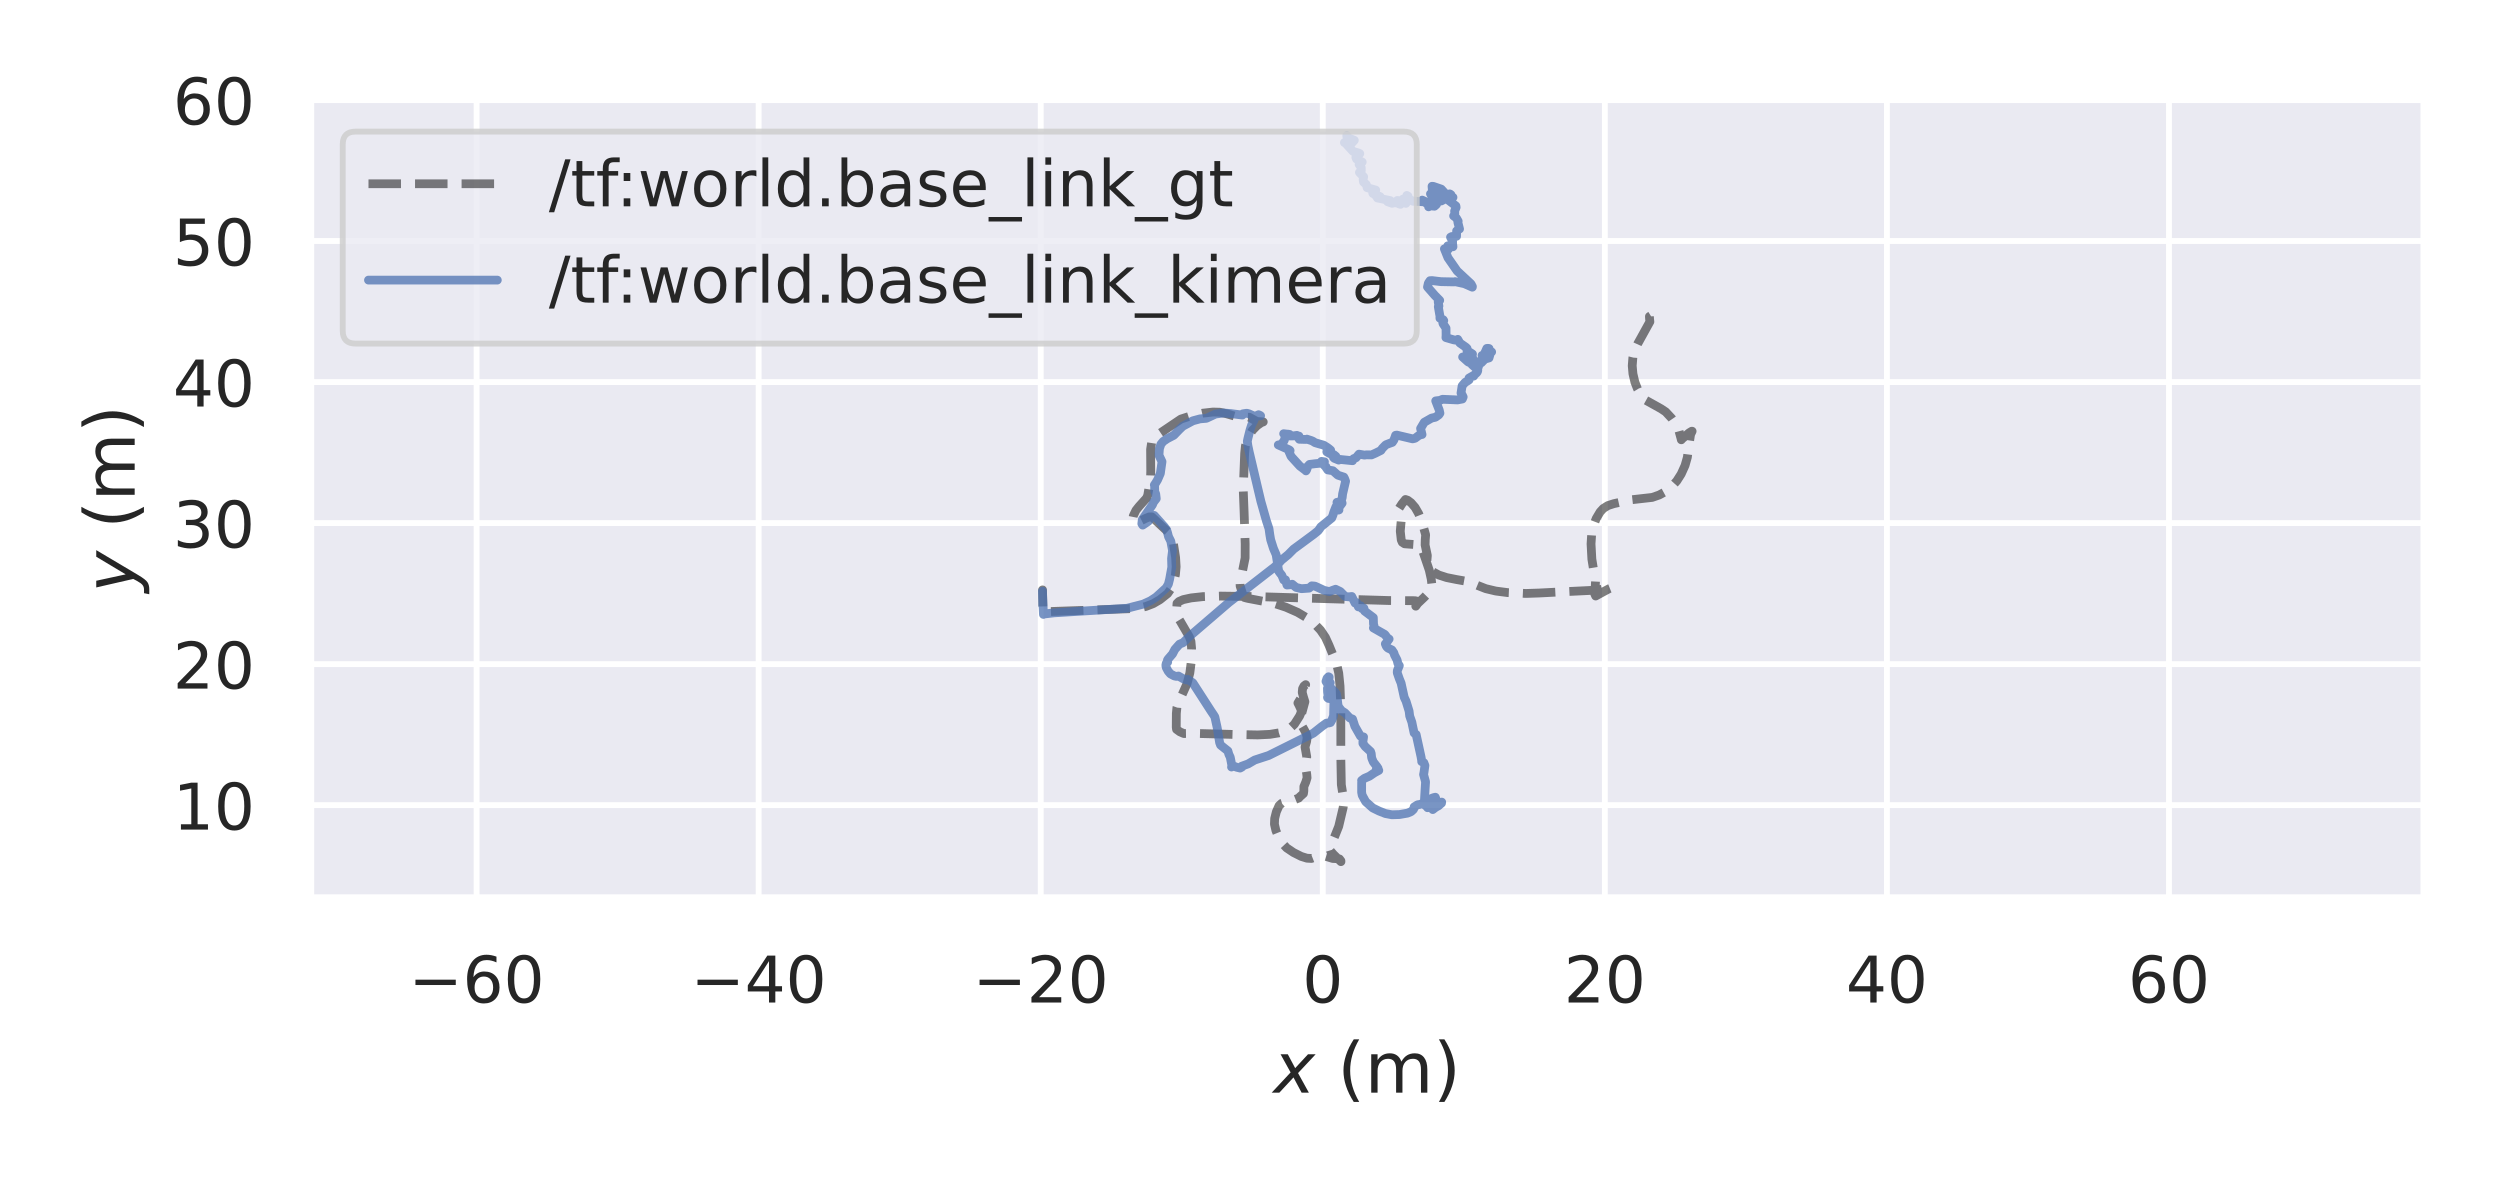<?xml version="1.0" encoding="utf-8" standalone="no"?>
<!DOCTYPE svg PUBLIC "-//W3C//DTD SVG 1.1//EN"
  "http://www.w3.org/Graphics/SVG/1.1/DTD/svg11.dtd">
<!-- Created with matplotlib (https://matplotlib.org/) -->
<svg height="202.32pt" version="1.1" viewBox="0 0 426.96 202.32" width="426.96pt" xmlns="http://www.w3.org/2000/svg" xmlns:xlink="http://www.w3.org/1999/xlink">
 <defs>
  <style type="text/css">*{stroke-linecap:butt;stroke-linejoin:round;}</style>
 </defs>
 <g id="figure_1">
  <g id="patch_1">
   <path d="M 0 202.32 
L 426.96 202.32 
L 426.96 0 
L 0 0 
z
" style="fill:#ffffff;"/>
  </g>
  <g id="axes_1">
   <g id="patch_2">
    <path d="M 53.032 153.36 
L 414 153.36 
L 414 16.976 
L 53.032 16.976 
z
" style="fill:#eaeaf2;"/>
   </g>
   <g id="matplotlib.axis_1">
    <g id="xtick_1">
     <g id="line2d_1">
      <path clip-path="url(#pbfcab5ace5)" d="M 81.394 153.36 
L 81.394 16.976 
" style="fill:none;stroke:#ffffff;stroke-linecap:round;"/>
     </g>
     <g id="text_1">
      <!-- −60 -->
      <g style="fill:#262626;" transform="translate(69.787 171.218)scale(0.11 -0.11)">
       <defs>
        <path d="M 10.594 35.5 
L 73.188 35.5 
L 73.188 27.203 
L 10.594 27.203 
z
" id="DejaVuSans-8722"/>
        <path d="M 33.016 40.375 
Q 26.375 40.375 22.484 35.828 
Q 18.609 31.297 18.609 23.391 
Q 18.609 15.531 22.484 10.953 
Q 26.375 6.391 33.016 6.391 
Q 39.656 6.391 43.531 10.953 
Q 47.406 15.531 47.406 23.391 
Q 47.406 31.297 43.531 35.828 
Q 39.656 40.375 33.016 40.375 
z
M 52.594 71.297 
L 52.594 62.312 
Q 48.875 64.062 45.094 64.984 
Q 41.312 65.922 37.594 65.922 
Q 27.828 65.922 22.672 59.328 
Q 17.531 52.734 16.797 39.406 
Q 19.672 43.656 24.016 45.922 
Q 28.375 48.188 33.594 48.188 
Q 44.578 48.188 50.953 41.516 
Q 57.328 34.859 57.328 23.391 
Q 57.328 12.156 50.688 5.359 
Q 44.047 -1.422 33.016 -1.422 
Q 20.359 -1.422 13.672 8.266 
Q 6.984 17.969 6.984 36.375 
Q 6.984 53.656 15.188 63.938 
Q 23.391 74.219 37.203 74.219 
Q 40.922 74.219 44.703 73.484 
Q 48.484 72.75 52.594 71.297 
z
" id="DejaVuSans-54"/>
        <path d="M 31.781 66.406 
Q 24.172 66.406 20.328 58.906 
Q 16.5 51.422 16.5 36.375 
Q 16.5 21.391 20.328 13.891 
Q 24.172 6.391 31.781 6.391 
Q 39.453 6.391 43.281 13.891 
Q 47.125 21.391 47.125 36.375 
Q 47.125 51.422 43.281 58.906 
Q 39.453 66.406 31.781 66.406 
z
M 31.781 74.219 
Q 44.047 74.219 50.516 64.516 
Q 56.984 54.828 56.984 36.375 
Q 56.984 17.969 50.516 8.266 
Q 44.047 -1.422 31.781 -1.422 
Q 19.531 -1.422 13.062 8.266 
Q 6.594 17.969 6.594 36.375 
Q 6.594 54.828 13.062 64.516 
Q 19.531 74.219 31.781 74.219 
z
" id="DejaVuSans-48"/>
       </defs>
       <use xlink:href="#DejaVuSans-8722"/>
       <use x="83.789" xlink:href="#DejaVuSans-54"/>
       <use x="147.412" xlink:href="#DejaVuSans-48"/>
      </g>
     </g>
    </g>
    <g id="xtick_2">
     <g id="line2d_2">
      <path clip-path="url(#pbfcab5ace5)" d="M 129.567 153.36 
L 129.567 16.976 
" style="fill:none;stroke:#ffffff;stroke-linecap:round;"/>
     </g>
     <g id="text_2">
      <!-- −40 -->
      <g style="fill:#262626;" transform="translate(117.959 171.218)scale(0.11 -0.11)">
       <defs>
        <path d="M 37.797 64.312 
L 12.891 25.391 
L 37.797 25.391 
z
M 35.203 72.906 
L 47.609 72.906 
L 47.609 25.391 
L 58.016 25.391 
L 58.016 17.188 
L 47.609 17.188 
L 47.609 0 
L 37.797 0 
L 37.797 17.188 
L 4.891 17.188 
L 4.891 26.703 
z
" id="DejaVuSans-52"/>
       </defs>
       <use xlink:href="#DejaVuSans-8722"/>
       <use x="83.789" xlink:href="#DejaVuSans-52"/>
       <use x="147.412" xlink:href="#DejaVuSans-48"/>
      </g>
     </g>
    </g>
    <g id="xtick_3">
     <g id="line2d_3">
      <path clip-path="url(#pbfcab5ace5)" d="M 177.739 153.36 
L 177.739 16.976 
" style="fill:none;stroke:#ffffff;stroke-linecap:round;"/>
     </g>
     <g id="text_3">
      <!-- −20 -->
      <g style="fill:#262626;" transform="translate(166.131 171.218)scale(0.11 -0.11)">
       <defs>
        <path d="M 19.188 8.297 
L 53.609 8.297 
L 53.609 0 
L 7.328 0 
L 7.328 8.297 
Q 12.938 14.109 22.625 23.891 
Q 32.328 33.688 34.812 36.531 
Q 39.547 41.844 41.422 45.531 
Q 43.312 49.219 43.312 52.781 
Q 43.312 58.594 39.234 62.25 
Q 35.156 65.922 28.609 65.922 
Q 23.969 65.922 18.812 64.312 
Q 13.672 62.703 7.812 59.422 
L 7.812 69.391 
Q 13.766 71.781 18.938 73 
Q 24.125 74.219 28.422 74.219 
Q 39.75 74.219 46.484 68.547 
Q 53.219 62.891 53.219 53.422 
Q 53.219 48.922 51.531 44.891 
Q 49.859 40.875 45.406 35.406 
Q 44.188 33.984 37.641 27.219 
Q 31.109 20.453 19.188 8.297 
z
" id="DejaVuSans-50"/>
       </defs>
       <use xlink:href="#DejaVuSans-8722"/>
       <use x="83.789" xlink:href="#DejaVuSans-50"/>
       <use x="147.412" xlink:href="#DejaVuSans-48"/>
      </g>
     </g>
    </g>
    <g id="xtick_4">
     <g id="line2d_4">
      <path clip-path="url(#pbfcab5ace5)" d="M 225.911 153.36 
L 225.911 16.976 
" style="fill:none;stroke:#ffffff;stroke-linecap:round;"/>
     </g>
     <g id="text_4">
      <!-- 0 -->
      <g style="fill:#262626;" transform="translate(222.412 171.218)scale(0.11 -0.11)">
       <use xlink:href="#DejaVuSans-48"/>
      </g>
     </g>
    </g>
    <g id="xtick_5">
     <g id="line2d_5">
      <path clip-path="url(#pbfcab5ace5)" d="M 274.084 153.36 
L 274.084 16.976 
" style="fill:none;stroke:#ffffff;stroke-linecap:round;"/>
     </g>
     <g id="text_5">
      <!-- 20 -->
      <g style="fill:#262626;" transform="translate(267.085 171.218)scale(0.11 -0.11)">
       <use xlink:href="#DejaVuSans-50"/>
       <use x="63.623" xlink:href="#DejaVuSans-48"/>
      </g>
     </g>
    </g>
    <g id="xtick_6">
     <g id="line2d_6">
      <path clip-path="url(#pbfcab5ace5)" d="M 322.256 153.36 
L 322.256 16.976 
" style="fill:none;stroke:#ffffff;stroke-linecap:round;"/>
     </g>
     <g id="text_6">
      <!-- 40 -->
      <g style="fill:#262626;" transform="translate(315.258 171.218)scale(0.11 -0.11)">
       <use xlink:href="#DejaVuSans-52"/>
       <use x="63.623" xlink:href="#DejaVuSans-48"/>
      </g>
     </g>
    </g>
    <g id="xtick_7">
     <g id="line2d_7">
      <path clip-path="url(#pbfcab5ace5)" d="M 370.429 153.36 
L 370.429 16.976 
" style="fill:none;stroke:#ffffff;stroke-linecap:round;"/>
     </g>
     <g id="text_7">
      <!-- 60 -->
      <g style="fill:#262626;" transform="translate(363.43 171.218)scale(0.11 -0.11)">
       <use xlink:href="#DejaVuSans-54"/>
       <use x="63.623" xlink:href="#DejaVuSans-48"/>
      </g>
     </g>
    </g>
    <g id="text_8">
     <!-- $x$ (m) -->
     <g style="fill:#262626;" transform="translate(217.496 186.624)scale(0.12 -0.12)">
      <defs>
       <path d="M 60.016 54.688 
L 34.906 27.875 
L 50.297 0 
L 39.984 0 
L 28.422 21.688 
L 8.297 0 
L -2.594 0 
L 24.312 28.812 
L 10.016 54.688 
L 20.312 54.688 
L 30.812 34.906 
L 49.125 54.688 
z
" id="DejaVuSans-Oblique-120"/>
       <path id="DejaVuSans-32"/>
       <path d="M 31 75.875 
Q 24.469 64.656 21.281 53.656 
Q 18.109 42.672 18.109 31.391 
Q 18.109 20.125 21.312 9.062 
Q 24.516 -2 31 -13.188 
L 23.188 -13.188 
Q 15.875 -1.703 12.234 9.375 
Q 8.594 20.453 8.594 31.391 
Q 8.594 42.281 12.203 53.312 
Q 15.828 64.359 23.188 75.875 
z
" id="DejaVuSans-40"/>
       <path d="M 52 44.188 
Q 55.375 50.25 60.062 53.125 
Q 64.75 56 71.094 56 
Q 79.641 56 84.281 50.016 
Q 88.922 44.047 88.922 33.016 
L 88.922 0 
L 79.891 0 
L 79.891 32.719 
Q 79.891 40.578 77.094 44.375 
Q 74.312 48.188 68.609 48.188 
Q 61.625 48.188 57.562 43.547 
Q 53.516 38.922 53.516 30.906 
L 53.516 0 
L 44.484 0 
L 44.484 32.719 
Q 44.484 40.625 41.703 44.406 
Q 38.922 48.188 33.109 48.188 
Q 26.219 48.188 22.156 43.531 
Q 18.109 38.875 18.109 30.906 
L 18.109 0 
L 9.078 0 
L 9.078 54.688 
L 18.109 54.688 
L 18.109 46.188 
Q 21.188 51.219 25.484 53.609 
Q 29.781 56 35.688 56 
Q 41.656 56 45.828 52.969 
Q 50 49.953 52 44.188 
z
" id="DejaVuSans-109"/>
       <path d="M 8.016 75.875 
L 15.828 75.875 
Q 23.141 64.359 26.781 53.312 
Q 30.422 42.281 30.422 31.391 
Q 30.422 20.453 26.781 9.375 
Q 23.141 -1.703 15.828 -13.188 
L 8.016 -13.188 
Q 14.5 -2 17.703 9.062 
Q 20.906 20.125 20.906 31.391 
Q 20.906 42.672 17.703 53.656 
Q 14.5 64.656 8.016 75.875 
z
" id="DejaVuSans-41"/>
      </defs>
      <use transform="translate(0 0.125)" xlink:href="#DejaVuSans-Oblique-120"/>
      <use transform="translate(59.18 0.125)" xlink:href="#DejaVuSans-32"/>
      <use transform="translate(90.967 0.125)" xlink:href="#DejaVuSans-40"/>
      <use transform="translate(129.98 0.125)" xlink:href="#DejaVuSans-109"/>
      <use transform="translate(227.393 0.125)" xlink:href="#DejaVuSans-41"/>
     </g>
    </g>
   </g>
   <g id="matplotlib.axis_2">
    <g id="ytick_1">
     <g id="line2d_8">
      <path clip-path="url(#pbfcab5ace5)" d="M 53.032 137.506 
L 414 137.506 
" style="fill:none;stroke:#ffffff;stroke-linecap:round;"/>
     </g>
     <g id="text_9">
      <!-- 10 -->
      <g style="fill:#262626;" transform="translate(29.535 141.685)scale(0.11 -0.11)">
       <defs>
        <path d="M 12.406 8.297 
L 28.516 8.297 
L 28.516 63.922 
L 10.984 60.406 
L 10.984 69.391 
L 28.422 72.906 
L 38.281 72.906 
L 38.281 8.297 
L 54.391 8.297 
L 54.391 0 
L 12.406 0 
z
" id="DejaVuSans-49"/>
       </defs>
       <use xlink:href="#DejaVuSans-49"/>
       <use x="63.623" xlink:href="#DejaVuSans-48"/>
      </g>
     </g>
    </g>
    <g id="ytick_2">
     <g id="line2d_9">
      <path clip-path="url(#pbfcab5ace5)" d="M 53.032 113.42 
L 414 113.42 
" style="fill:none;stroke:#ffffff;stroke-linecap:round;"/>
     </g>
     <g id="text_10">
      <!-- 20 -->
      <g style="fill:#262626;" transform="translate(29.535 117.599)scale(0.11 -0.11)">
       <use xlink:href="#DejaVuSans-50"/>
       <use x="63.623" xlink:href="#DejaVuSans-48"/>
      </g>
     </g>
    </g>
    <g id="ytick_3">
     <g id="line2d_10">
      <path clip-path="url(#pbfcab5ace5)" d="M 53.032 89.333 
L 414 89.333 
" style="fill:none;stroke:#ffffff;stroke-linecap:round;"/>
     </g>
     <g id="text_11">
      <!-- 30 -->
      <g style="fill:#262626;" transform="translate(29.535 93.513)scale(0.11 -0.11)">
       <defs>
        <path d="M 40.578 39.312 
Q 47.656 37.797 51.625 33 
Q 55.609 28.219 55.609 21.188 
Q 55.609 10.406 48.188 4.484 
Q 40.766 -1.422 27.094 -1.422 
Q 22.516 -1.422 17.656 -0.516 
Q 12.797 0.391 7.625 2.203 
L 7.625 11.719 
Q 11.719 9.328 16.594 8.109 
Q 21.484 6.891 26.812 6.891 
Q 36.078 6.891 40.938 10.547 
Q 45.797 14.203 45.797 21.188 
Q 45.797 27.641 41.281 31.266 
Q 36.766 34.906 28.719 34.906 
L 20.219 34.906 
L 20.219 43.016 
L 29.109 43.016 
Q 36.375 43.016 40.234 45.922 
Q 44.094 48.828 44.094 54.297 
Q 44.094 59.906 40.109 62.906 
Q 36.141 65.922 28.719 65.922 
Q 24.656 65.922 20.016 65.031 
Q 15.375 64.156 9.812 62.312 
L 9.812 71.094 
Q 15.438 72.656 20.344 73.438 
Q 25.25 74.219 29.594 74.219 
Q 40.828 74.219 47.359 69.109 
Q 53.906 64.016 53.906 55.328 
Q 53.906 49.266 50.438 45.094 
Q 46.969 40.922 40.578 39.312 
z
" id="DejaVuSans-51"/>
       </defs>
       <use xlink:href="#DejaVuSans-51"/>
       <use x="63.623" xlink:href="#DejaVuSans-48"/>
      </g>
     </g>
    </g>
    <g id="ytick_4">
     <g id="line2d_11">
      <path clip-path="url(#pbfcab5ace5)" d="M 53.032 65.247 
L 414 65.247 
" style="fill:none;stroke:#ffffff;stroke-linecap:round;"/>
     </g>
     <g id="text_12">
      <!-- 40 -->
      <g style="fill:#262626;" transform="translate(29.535 69.426)scale(0.11 -0.11)">
       <use xlink:href="#DejaVuSans-52"/>
       <use x="63.623" xlink:href="#DejaVuSans-48"/>
      </g>
     </g>
    </g>
    <g id="ytick_5">
     <g id="line2d_12">
      <path clip-path="url(#pbfcab5ace5)" d="M 53.032 41.161 
L 414 41.161 
" style="fill:none;stroke:#ffffff;stroke-linecap:round;"/>
     </g>
     <g id="text_13">
      <!-- 50 -->
      <g style="fill:#262626;" transform="translate(29.535 45.34)scale(0.11 -0.11)">
       <defs>
        <path d="M 10.797 72.906 
L 49.516 72.906 
L 49.516 64.594 
L 19.828 64.594 
L 19.828 46.734 
Q 21.969 47.469 24.109 47.828 
Q 26.266 48.188 28.422 48.188 
Q 40.625 48.188 47.75 41.5 
Q 54.891 34.812 54.891 23.391 
Q 54.891 11.625 47.562 5.094 
Q 40.234 -1.422 26.906 -1.422 
Q 22.312 -1.422 17.547 -0.641 
Q 12.797 0.141 7.719 1.703 
L 7.719 11.625 
Q 12.109 9.234 16.797 8.062 
Q 21.484 6.891 26.703 6.891 
Q 35.156 6.891 40.078 11.328 
Q 45.016 15.766 45.016 23.391 
Q 45.016 31 40.078 35.438 
Q 35.156 39.891 26.703 39.891 
Q 22.75 39.891 18.812 39.016 
Q 14.891 38.141 10.797 36.281 
z
" id="DejaVuSans-53"/>
       </defs>
       <use xlink:href="#DejaVuSans-53"/>
       <use x="63.623" xlink:href="#DejaVuSans-48"/>
      </g>
     </g>
    </g>
    <g id="ytick_6">
     <g id="line2d_13">
      <path clip-path="url(#pbfcab5ace5)" d="M 53.032 17.075 
L 414 17.075 
" style="fill:none;stroke:#ffffff;stroke-linecap:round;"/>
     </g>
     <g id="text_14">
      <!-- 60 -->
      <g style="fill:#262626;" transform="translate(29.535 21.254)scale(0.11 -0.11)">
       <use xlink:href="#DejaVuSans-54"/>
       <use x="63.623" xlink:href="#DejaVuSans-48"/>
      </g>
     </g>
    </g>
    <g id="text_15">
     <!-- $y$ (m) -->
     <g style="fill:#262626;" transform="translate(23.015 101.188)rotate(-90)scale(0.12 -0.12)">
      <defs>
       <path d="M 24.812 -5.078 
Q 18.562 -15.578 14.625 -18.188 
Q 10.688 -20.797 4.594 -20.797 
L -2.484 -20.797 
L -0.984 -13.281 
L 4.203 -13.281 
Q 7.953 -13.281 10.594 -11.234 
Q 13.234 -9.188 16.5 -3.219 
L 19.281 2 
L 7.172 54.688 
L 16.703 54.688 
L 25.781 12.797 
L 50.875 54.688 
L 60.297 54.688 
z
" id="DejaVuSans-Oblique-121"/>
      </defs>
      <use transform="translate(0 0.125)" xlink:href="#DejaVuSans-Oblique-121"/>
      <use transform="translate(59.18 0.125)" xlink:href="#DejaVuSans-32"/>
      <use transform="translate(90.967 0.125)" xlink:href="#DejaVuSans-40"/>
      <use transform="translate(129.98 0.125)" xlink:href="#DejaVuSans-109"/>
      <use transform="translate(227.393 0.125)" xlink:href="#DejaVuSans-41"/>
     </g>
    </g>
   </g>
   <g id="line2d_14">
    <path clip-path="url(#pbfcab5ace5)" d="M 178.103 103.48 
L 178.046 100.749 
L 178.126 104.591 
L 178.225 104.542 
L 179.185 104.447 
L 183.756 104.286 
L 194.202 103.908 
L 195.691 103.575 
L 196.938 103.095 
L 198.076 102.433 
L 199.405 101.378 
L 199.926 100.629 
L 200.373 99.611 
L 200.741 98.174 
L 200.865 96.788 
L 200.773 95.202 
L 200.376 92.656 
L 199.831 91.364 
L 199.474 90.838 
L 196.715 88.275 
L 196.267 88.281 
L 195.628 88.546 
L 194.21 89.248 
L 193.747 89.252 
L 193.502 89.046 
L 193.435 88.682 
L 193.552 88.094 
L 193.998 87.161 
L 194.517 86.502 
L 195.793 85.088 
L 196.012 84.602 
L 196.493 81.744 
L 196.528 80.466 
L 196.502 76.744 
L 196.676 75.607 
L 197.01 74.883 
L 197.497 74.396 
L 201.681 71.572 
L 203.352 71.033 
L 205.394 70.567 
L 207.171 70.369 
L 208.328 70.402 
L 209.358 70.632 
L 211.481 71.251 
L 213.374 71.264 
L 214.654 71.979 
L 215.743 72.056 
L 215.39 72.187 
L 214.662 72.705 
L 213.875 73.507 
L 213.345 74.439 
L 212.702 76.123 
L 212.567 77.428 
L 212.325 83.658 
L 212.473 87.425 
L 212.656 92.903 
L 212.646 95.293 
L 211.964 98.712 
L 211.769 99.328 
L 211.796 100.082 
L 212.225 101.449 
L 212.515 102.038 
L 213.058 102.183 
L 217.631 103.054 
L 219.622 103.705 
L 221.596 104.574 
L 223.181 105.513 
L 224.504 106.542 
L 225.533 107.629 
L 226.36 108.858 
L 226.971 110.198 
L 227.754 112.113 
L 228.289 113.443 
L 228.634 114.958 
L 228.856 117.168 
L 228.989 121.118 
L 228.994 129.545 
L 229.077 134.003 
L 229.514 136.74 
L 229.399 137.887 
L 228.629 141.136 
L 228.006 142.7 
L 227.101 144.892 
L 227.235 145.332 
L 227.728 145.908 
L 229.01 147.156 
L 229.007 147.018 
L 228.759 146.691 
L 228.44 146.653 
L 227.609 146.612 
L 226.205 146.183 
L 225.545 146.074 
L 224.977 146.219 
L 223.975 146.611 
L 223.208 146.568 
L 222.237 146.266 
L 220.907 145.597 
L 219.737 144.81 
L 218.956 143.966 
L 218.378 143.016 
L 217.902 141.837 
L 217.653 140.749 
L 217.693 139.79 
L 217.98 138.647 
L 218.444 137.596 
L 218.895 137.186 
L 219.437 137.006 
L 220.688 136.731 
L 221.813 136.291 
L 221.982 136.085 
L 222.608 135.529 
L 222.673 135.116 
L 222.681 134.334 
L 223.012 133.547 
L 223.226 132.835 
L 223.172 132.218 
L 222.968 130.951 
L 223.173 129.26 
L 222.878 127.571 
L 223.15 126.622 
L 223.233 125.957 
L 223.097 125.309 
L 222.724 124.598 
L 222.165 123.635 
L 222.08 122.999 
L 222.218 122.195 
L 222.856 119.841 
L 222.611 119.049 
L 222.397 118.26 
L 222.458 117.606 
L 222.696 117.155 
L 222.987 116.928 
L 222.93 117.067 
L 222.976 117.368 
L 223.028 117.709 
L 222.817 118.193 
L 221.66 120.065 
L 221.86 120.449 
L 222.203 121.197 
L 222.21 121.675 
L 221.956 122.279 
L 221.061 123.685 
L 220.412 124.288 
L 219.53 124.794 
L 218.405 125.166 
L 216.884 125.415 
L 214.793 125.515 
L 210.768 125.432 
L 204.011 125.25 
L 202.173 125.274 
L 201.504 124.982 
L 200.931 124.563 
L 200.884 124.191 
L 200.901 121.851 
L 200.996 120.844 
L 201.365 119.816 
L 202.735 116.735 
L 203.203 114.935 
L 203.439 113.094 
L 203.502 110.718 
L 203.396 109.543 
L 203.116 108.753 
L 201.566 106.097 
L 201.085 105.308 
L 200.919 104.509 
L 201.014 103.048 
L 201.352 102.722 
L 202.077 102.404 
L 203.412 102.115 
L 205.444 101.892 
L 208.494 101.801 
L 214.423 101.885 
L 237.139 102.56 
L 241.664 102.59 
L 242.091 102.691 
L 242.092 102.885 
L 241.792 103.526 
L 242.141 103.045 
L 243.213 102.031 
L 244.099 101.118 
L 244.44 100.503 
L 244.545 99.848 
L 244.428 98.875 
L 244.099 97.387 
L 243.197 94.741 
L 242.875 93.835 
L 242.457 93.163 
L 241.883 93.018 
L 240.641 92.931 
L 239.875 92.872 
L 239.49 92.62 
L 239.31 92.217 
L 239.144 90.718 
L 239.295 89.019 
L 238.779 87.403 
L 238.915 86.858 
L 239.418 86.07 
L 240.03 85.305 
L 240.415 85.437 
L 240.993 85.87 
L 241.674 86.661 
L 242.273 87.704 
L 242.873 89.208 
L 243.477 91.34 
L 243.409 92.183 
L 243.385 93.061 
L 243.768 94.869 
L 243.63 96.518 
L 243.984 97.029 
L 244.718 97.656 
L 245.728 98.206 
L 247.059 98.638 
L 248.713 98.968 
L 250.797 99.339 
L 252.409 100.007 
L 253.754 100.535 
L 255.453 100.941 
L 257.506 101.209 
L 260.603 101.353 
L 262.837 101.279 
L 267.777 101.024 
L 272.757 100.782 
L 275.413 100.3 
L 274.79 100.55 
L 273.656 101.159 
L 272.515 101.79 
L 272.36 101.438 
L 272.294 100.791 
L 272.301 100.791 
L 272.392 100.919 
L 272.41 100.787 
L 272.49 99.219 
L 272.231 97.748 
L 271.864 95.487 
L 271.724 92.885 
L 271.83 91.227 
L 272.139 89.769 
L 272.612 88.544 
L 273.275 87.427 
L 273.807 86.844 
L 274.599 86.345 
L 275.615 86.017 
L 278.589 85.356 
L 282.166 84.952 
L 283.364 84.537 
L 284.518 83.906 
L 285.441 83.171 
L 286.359 82.149 
L 287.116 80.961 
L 287.777 79.501 
L 288.174 78.098 
L 288.381 76.459 
L 288.722 74.204 
L 288.987 73.647 
L 288.924 73.648 
L 288.487 73.913 
L 287.161 75.042 
L 287.141 75.109 
L 287.084 74.856 
L 286.752 73.635 
L 286.22 72.488 
L 285.5 71.438 
L 284.471 70.333 
L 283.689 69.811 
L 281.07 68.352 
L 280.38 67.592 
L 279.67 66.436 
L 279.217 65.281 
L 278.879 63.833 
L 278.758 62.468 
L 278.867 61.068 
L 279.179 59.846 
L 279.7 58.696 
L 281.774 54.946 
L 281.72 54.471 
L 281.695 54.047 
L 281.978 53.872 
L 282.531 53.547 
L 282.602 53.428 
L 282.602 53.428 
" style="fill:none;stroke:#000000;stroke-dasharray:5.55,2.4;stroke-dashoffset:0;stroke-opacity:0.5;stroke-width:1.5;"/>
   </g>
   <g id="line2d_15">
    <path clip-path="url(#pbfcab5ace5)" d="M 178.098 103.479 
L 178.087 103.399 
L 178.077 102.642 
L 178.034 100.969 
L 178.202 104.933 
L 178.238 104.852 
L 178.453 104.846 
L 179.985 104.668 
L 192.474 103.885 
L 195.221 103.18 
L 196.463 102.615 
L 197.422 101.996 
L 199.174 100.402 
L 199.542 99.756 
L 199.751 98.918 
L 200.123 96.862 
L 200.082 95.385 
L 200.249 94.033 
L 199.954 92.429 
L 199.569 91.661 
L 199.391 90.969 
L 199.234 90.479 
L 198.834 89.946 
L 197.119 88.028 
L 196.709 88.119 
L 196.459 88.464 
L 196.115 89.034 
L 195.153 89.68 
L 195.005 89.443 
L 195.085 88.743 
L 195.651 87.905 
L 196.813 86.22 
L 197.002 85.767 
L 197.224 85.482 
L 197.472 85.159 
L 197.376 84.346 
L 197.209 83.986 
L 197.188 82.925 
L 197.141 82.829 
L 197.38 82.477 
L 197.696 81.946 
L 198.169 80.854 
L 198.453 78.845 
L 197.931 77.738 
L 198.011 76.637 
L 198.26 75.871 
L 198.657 75.39 
L 199.345 74.921 
L 200.465 74.337 
L 201.432 73.338 
L 201.998 72.795 
L 203.722 71.866 
L 204.955 71.533 
L 206.028 71.443 
L 207.597 70.71 
L 208.966 70.534 
L 210.156 70.627 
L 212.171 70.886 
L 212.274 70.67 
L 212.923 70.571 
L 213.301 70.672 
L 214.19 71.069 
L 214.657 71.092 
L 215.289 71.006 
L 215.187 70.932 
L 214.945 70.827 
L 214.656 70.965 
L 214.437 71.13 
L 214.198 71.284 
L 214.177 71.749 
L 213.762 72.572 
L 213.474 73.477 
L 213.136 74.824 
L 213.019 75.369 
L 213.111 76.066 
L 213.334 77.134 
L 215.333 85.6 
L 216.298 88.997 
L 216.723 90.289 
L 216.863 91.313 
L 217.012 92.184 
L 217.485 93.667 
L 217.95 94.751 
L 218.159 96.118 
L 218.308 97.11 
L 218.387 97.556 
L 218.694 97.979 
L 218.902 98.222 
L 219.244 99.057 
L 219.499 99.102 
L 219.54 99.022 
L 219.565 99.157 
L 219.794 99.912 
L 220.367 99.867 
L 220.683 99.774 
L 221.354 100.322 
L 222.274 100.539 
L 223.573 100.445 
L 224.024 100.055 
L 224.554 100.098 
L 225.055 100.317 
L 226.146 100.827 
L 227.045 101.036 
L 227.573 100.821 
L 228.098 100.633 
L 228.9 101.023 
L 229.743 101.876 
L 230.371 101.933 
L 230.856 101.867 
L 231.425 102.997 
L 231.699 102.92 
L 231.987 103.643 
L 232.376 103.458 
L 232.608 103.937 
L 232.929 103.86 
L 233.057 104.364 
L 234.541 105.478 
L 234.573 106.571 
L 234.676 106.945 
L 234.555 107.243 
L 236.505 108.354 
L 236.961 108.961 
L 237.24 109.136 
L 236.752 109.795 
L 236.592 109.966 
L 236.773 110.399 
L 237.021 110.674 
L 237.713 110.997 
L 238.045 111.489 
L 238.165 111.876 
L 238.592 112.703 
L 238.747 113.331 
L 238.982 113.674 
L 238.64 114.534 
L 238.625 114.892 
L 238.986 115.93 
L 239.285 116.666 
L 239.819 119.092 
L 240.137 119.769 
L 240.651 121.446 
L 240.753 122.285 
L 241.122 123.338 
L 241.243 123.949 
L 241.508 125.176 
L 241.716 125.354 
L 241.857 125.442 
L 242.686 129.23 
L 242.799 129.876 
L 242.802 130.073 
L 243.172 130.256 
L 243.355 130.74 
L 243.187 131.947 
L 243.122 132.269 
L 243.462 133.517 
L 243.25 137.015 
L 243.096 137.309 
L 243.788 137.843 
L 243.814 137.947 
L 243.885 137.843 
L 244.099 137.665 
L 244.586 137.664 
L 244.535 137.705 
L 244.698 137.363 
L 244.798 137.176 
L 244.976 137.968 
L 245.023 137.951 
L 244.693 138.26 
L 245.178 137.884 
L 245.679 137.609 
L 245.984 137.337 
L 246.187 137.169 
L 246.171 137.143 
L 246.19 137.033 
L 246.22 136.987 
L 246.135 137.11 
L 245.731 136.996 
L 245.367 136.968 
L 245.209 136.374 
L 245.128 136.154 
L 244.814 136.228 
L 244.464 136.369 
L 244.404 136.756 
L 242.462 137.389 
L 242.097 137.444 
L 241.511 137.808 
L 241.467 138.082 
L 241.398 138.241 
L 240.992 138.614 
L 240.378 138.872 
L 239.009 139.111 
L 237.717 139.151 
L 236.615 138.944 
L 235.511 138.51 
L 234.436 137.978 
L 233.239 136.917 
L 232.64 135.815 
L 232.545 135.315 
L 232.547 133.66 
L 232.588 133.338 
L 232.538 133.289 
L 233.029 132.925 
L 233.875 132.562 
L 234.747 131.969 
L 235.478 131.575 
L 235.355 131.557 
L 235.065 131.335 
L 235.343 131.189 
L 235.367 131.295 
L 235.179 130.946 
L 234.646 130.266 
L 234.54 130.129 
L 234.288 129.514 
L 234.246 129.331 
L 234.182 128.695 
L 234.069 128.348 
L 233.144 127.493 
L 232.762 126.96 
L 232.764 126.63 
L 232.874 125.854 
L 232.632 125.796 
L 232.347 125.726 
L 231.388 124.039 
L 230.995 122.808 
L 230.529 122.624 
L 229.691 121.739 
L 229.138 121.394 
L 228.609 120.737 
L 228.502 120.36 
L 228.372 119.235 
L 228.26 118.556 
L 227.948 118.147 
L 226.921 117.152 
L 226.456 116.366 
L 226.624 115.855 
L 226.887 115.581 
L 226.997 115.633 
L 226.871 116.712 
L 226.992 116.392 
L 227.179 116.605 
L 226.927 117.07 
L 226.706 117.56 
L 226.721 118.164 
L 226.879 119.283 
L 226.734 119.165 
L 226.719 119.101 
L 226.796 119.195 
L 227.957 119.615 
L 228.052 119.527 
L 227.939 119.803 
L 227.804 120.188 
L 227.75 122.25 
L 227.495 122.911 
L 227.223 123.397 
L 226.973 123.471 
L 226.541 123.496 
L 225.764 124.053 
L 224.298 125.213 
L 223.342 125.703 
L 216.669 129.025 
L 214.283 129.803 
L 213.153 130.464 
L 212.048 130.866 
L 212.088 130.921 
L 212.129 130.976 
L 212.041 131.04 
L 211.788 131.175 
L 211.185 131.028 
L 210.737 130.848 
L 210.431 130.948 
L 210.325 130.993 
L 210.35 130.913 
L 210.364 130.62 
L 210.109 129.331 
L 209.867 128.812 
L 209.708 128.255 
L 208.91 127.62 
L 208.452 127.251 
L 208.292 126.834 
L 207.882 124.294 
L 207.476 122.434 
L 207.277 122.107 
L 206.822 121.432 
L 203.715 116.616 
L 203.268 116.32 
L 202.851 116.029 
L 202.635 116.128 
L 202.081 115.926 
L 201.262 115.455 
L 200.93 115.52 
L 200.556 115.438 
L 199.899 115.095 
L 199.514 114.641 
L 199.194 114.046 
L 199.103 113.633 
L 199.171 113.301 
L 199.424 113.072 
L 199.384 112.732 
L 199.512 112.533 
L 200.25 111.679 
L 200.65 110.901 
L 201.437 110.016 
L 202.073 109.751 
L 203.234 108.604 
L 209.883 102.893 
L 217.682 96.83 
L 218.479 96.086 
L 218.848 95.669 
L 220.012 94.709 
L 220.936 93.777 
L 222.324 92.757 
L 224.36 91.255 
L 225.105 90.652 
L 225.401 90.266 
L 225.549 90.001 
L 227.441 88.468 
L 227.645 87.971 
L 227.788 87.485 
L 228.159 86.54 
L 228.337 86.265 
L 228.409 86.133 
L 228.333 85.789 
L 228.701 85.892 
L 228.497 85.92 
L 228.678 86.243 
L 228.583 86.349 
L 228.317 86.362 
L 228.371 86.47 
L 228.675 87.087 
L 228.583 87.107 
L 228.28 87.066 
L 228.589 87.119 
L 228.397 86.992 
L 228.258 86.83 
L 228.393 86.655 
L 228.782 86.515 
L 229.212 85.934 
L 229.123 85.632 
L 229.044 85.511 
L 229.227 84.991 
L 229.292 84.373 
L 229.804 82.184 
L 229.649 81.763 
L 229.508 81.482 
L 228.486 81.151 
L 227.639 80.395 
L 226.758 80.254 
L 226.448 79.804 
L 226.471 79.735 
L 226.153 79.472 
L 225.86 79.169 
L 225.979 78.865 
L 226.191 78.875 
L 225.694 78.799 
L 225.99 78.969 
L 226.112 79.054 
L 226.038 79.087 
L 225.253 79.131 
L 224.525 79.205 
L 223.646 79.314 
L 223.325 79.651 
L 223.265 79.912 
L 223.152 80.242 
L 223.04 80.417 
L 222.984 80.347 
L 221.991 79.593 
L 220.492 77.944 
L 220.142 77.14 
L 220.328 76.952 
L 220.226 76.845 
L 218.311 75.989 
L 218.808 75.901 
L 219.081 75.572 
L 219.311 75.253 
L 219.455 74.787 
L 219.877 74.369 
L 219.758 74.391 
L 219.586 74.414 
L 220.032 74.293 
L 219.952 74.255 
L 219.882 74.146 
L 219.958 74.142 
L 220.253 74.197 
L 219.229 74.071 
L 219.652 74.28 
L 220.19 74.448 
L 220.758 74.458 
L 221.484 74.354 
L 221.436 74.547 
L 221.843 74.475 
L 221.846 74.945 
L 221.9 75.019 
L 223.058 75.053 
L 223.19 74.997 
L 223.958 75.245 
L 224.213 75.358 
L 224.607 75.609 
L 226.065 76.029 
L 226.716 76.442 
L 227.002 76.66 
L 227.251 76.87 
L 227.04 77.095 
L 226.596 77.149 
L 226.604 77.18 
L 227.165 77.489 
L 227.781 77.636 
L 228.143 77.921 
L 228.057 78.12 
L 227.733 78.126 
L 227.952 78.234 
L 227.886 78.276 
L 228.09 78.358 
L 228.626 78.577 
L 228.524 78.431 
L 230.991 78.684 
L 231.059 78.516 
L 231.175 78.332 
L 231.589 78.174 
L 232.095 77.563 
L 233.026 77.725 
L 233.387 77.677 
L 234.223 77.693 
L 234.915 77.391 
L 235.846 76.923 
L 236.076 76.573 
L 236.673 75.967 
L 237.226 75.748 
L 237.789 75.547 
L 238.053 75.151 
L 238.251 74.628 
L 238.343 74.346 
L 238.538 74.307 
L 240.28 74.719 
L 241.247 74.95 
L 241.673 74.852 
L 242.313 74.372 
L 242.682 74.23 
L 242.862 74.208 
L 242.612 73.179 
L 243.242 72.117 
L 244.487 71.406 
L 245.147 71.258 
L 245.726 70.856 
L 245.918 70.569 
L 245.803 70.041 
L 245.196 68.467 
L 245.918 68.378 
L 246.362 68.191 
L 248.918 68.301 
L 249.746 68.142 
L 249.888 67.794 
L 249.679 67.364 
L 249.516 67.135 
L 249.704 65.905 
L 250.204 65.308 
L 250.721 65.011 
L 250.899 64.877 
L 250.885 64.567 
L 251.638 64.133 
L 251.675 64.13 
L 251.683 64.234 
L 251.577 64.18 
L 251.703 64.113 
L 252.257 63.6 
L 252.371 63.351 
L 252.387 63.192 
L 252.027 62.829 
L 251.396 62.281 
L 251.518 61.844 
L 251.855 61.72 
L 252.993 61.951 
L 253.597 61.325 
L 254.303 61.127 
L 254.606 60.049 
L 254.688 60.109 
L 254.748 60.104 
L 253.985 59.611 
L 254.309 59.524 
L 254.173 59.489 
L 253.924 59.506 
L 253.648 60.128 
L 253.373 60.679 
L 253.107 60.708 
L 253.174 60.79 
L 253.255 60.956 
L 252.534 62.35 
L 252.478 62.435 
L 252.501 62.613 
L 252.391 62.458 
L 251.968 62.145 
L 251.374 61.97 
L 251.05 61.933 
L 250.918 61.894 
L 251.491 62.078 
L 251.363 61.97 
L 250.052 60.887 
L 250.08 60.97 
L 249.795 60.974 
L 250.735 61.819 
L 251.376 62.091 
L 251.313 62.005 
L 250.864 61.462 
L 251.374 61.54 
L 251.423 61.586 
L 251.385 61.436 
L 251.424 61.289 
L 251.51 61.165 
L 251.418 60.798 
L 251.445 60.657 
L 251.303 60.477 
L 251.391 60.472 
L 251.479 60.467 
L 251.354 60.374 
L 250.532 59.858 
L 250.511 59.628 
L 250.554 59.498 
L 250.349 59.299 
L 249.319 58.578 
L 248.966 57.958 
L 249.051 58.164 
L 248.249 58.035 
L 246.942 57.656 
L 246.968 57.284 
L 246.957 56.045 
L 246.44 55.269 
L 246.408 55.123 
L 246.572 54.758 
L 246.474 54.604 
L 245.917 54.353 
L 245.919 53.967 
L 245.861 53.663 
L 245.64 52.374 
L 245.745 52.274 
L 245.622 51.533 
L 245.878 51.3 
L 245.045 50.45 
L 243.793 49.016 
L 243.939 48.361 
L 244.226 47.936 
L 244.58 47.92 
L 246.074 48.1 
L 247.079 48.122 
L 248.35 48.147 
L 248.495 48.101 
L 250.107 48.454 
L 251.447 49.047 
L 251.465 48.945 
L 251.23 48.488 
L 248.853 46.275 
L 247.293 44.028 
L 246.681 42.5 
L 247.368 42.572 
L 247.245 41.989 
L 248.143 42.142 
L 248.079 41.582 
L 248.08 41.191 
L 247.729 40.505 
L 247.936 40.397 
L 248.757 40.353 
L 248.769 39.43 
L 249.006 39.254 
L 249.266 39.104 
L 248.98 37.965 
L 249.032 37.77 
L 248.698 37.194 
L 248.258 36.873 
L 248.399 36.877 
L 248.458 36.461 
L 248.423 36.055 
L 248.683 35.42 
L 248.645 35.17 
L 247.491 34.281 
L 247.118 33.98 
L 246.415 33.912 
L 245.673 33.135 
L 245.487 33.057 
L 245.231 33.198 
L 245.359 33.22 
L 245.223 33.447 
L 245.562 33.947 
L 245.803 34.266 
L 246.146 34.321 
L 247.212 33.767 
L 247.375 33.571 
L 247.467 33.494 
L 247.686 33.164 
L 247.587 33.114 
L 247.262 33.218 
L 247.531 33.234 
L 247.801 33.25 
L 247.569 33.526 
L 247.641 33.57 
L 248.146 33.703 
L 247.827 33.506 
L 247.092 33.145 
L 247.117 33.242 
L 246.939 33.175 
L 246.14 32.296 
L 244.796 31.834 
L 244.57 31.814 
L 244.649 32.869 
L 244.304 33.104 
L 244.725 33.785 
L 245.352 34.87 
L 245.235 35.012 
L 244.177 34.78 
L 243.294 34.362 
L 242.893 34.177 
L 242.93 34.318 
L 243.943 34.761 
L 244.311 34.889 
L 244.06 34.876 
L 243.982 35.321 
L 244.079 35.199 
L 244.142 35.147 
L 244.994 35.216 
L 244.114 35.046 
L 243.233 34.474 
L 241.317 34.352 
L 241.349 34.376 
L 240.889 34.136 
L 240.572 33.967 
L 240.474 33.506 
L 240.26 33.381 
L 240.426 34.244 
L 240.108 34.732 
L 240.219 34.443 
L 240.13 34.093 
L 239.587 34.014 
L 239.533 34.18 
L 239.343 34.432 
L 238.791 34.258 
L 238.637 34.24 
L 238.756 34.353 
L 239.18 34.896 
L 238.843 34.786 
L 238.783 34.733 
L 238.901 34.727 
L 239.02 34.72 
L 238.778 34.673 
L 238.098 34.63 
L 237.753 34.724 
L 236.984 34.452 
L 237.156 34.435 
L 237.273 34.433 
L 237.204 34.359 
L 236.719 34.195 
L 237.12 34.227 
L 237.437 34.26 
L 236.705 34.11 
L 235.241 33.811 
L 235.479 33.767 
L 235.044 33.52 
L 235.696 33.578 
L 234.486 33.053 
L 234.443 32.967 
L 234.905 32.574 
L 234.954 32.462 
L 233.473 32.047 
L 233.435 31.8 
L 233.345 31.518 
L 232.866 31.089 
L 232.797 30.668 
L 232.887 30.191 
L 232.172 29.446 
L 232.483 29.154 
L 232.475 28.622 
L 232.108 28.078 
L 232.177 27.948 
L 232.64 27.675 
L 231.674 27.164 
L 231.559 26.881 
L 231.953 26.425 
L 232.227 26.239 
L 232.011 26.128 
L 231.078 25.853 
L 230.035 24.713 
L 229.933 24.286 
L 230.576 24.159 
L 229.605 24.351 
L 230.262 24.323 
L 230.67 24.393 
L 230.774 24.525 
L 231.294 23.962 
L 230.05 23.453 
L 230.006 23.176 
L 230.006 23.176 
" style="fill:none;stroke:#4c72b0;stroke-linecap:round;stroke-opacity:0.75;stroke-width:1.5;"/>
   </g>
   <g id="patch_3">
    <path d="M 53.032 153.36 
L 53.032 16.976 
" style="fill:none;stroke:#ffffff;stroke-linecap:square;stroke-linejoin:miter;stroke-width:1.25;"/>
   </g>
   <g id="patch_4">
    <path d="M 414 153.36 
L 414 16.976 
" style="fill:none;stroke:#ffffff;stroke-linecap:square;stroke-linejoin:miter;stroke-width:1.25;"/>
   </g>
   <g id="patch_5">
    <path d="M 53.032 153.36 
L 414 153.36 
" style="fill:none;stroke:#ffffff;stroke-linecap:square;stroke-linejoin:miter;stroke-width:1.25;"/>
   </g>
   <g id="patch_6">
    <path d="M 53.032 16.976 
L 414 16.976 
" style="fill:none;stroke:#ffffff;stroke-linecap:square;stroke-linejoin:miter;stroke-width:1.25;"/>
   </g>
   <g id="legend_1">
    <g id="patch_7">
     <path d="M 60.733 58.68 
L 239.761 58.68 
Q 241.961 58.68 241.961 56.48 
L 241.961 24.676 
Q 241.961 22.476 239.761 22.476 
L 60.733 22.476 
Q 58.532 22.476 58.532 24.676 
L 58.532 56.48 
Q 58.532 58.68 60.733 58.68 
z
" style="fill:#eaeaf2;opacity:0.8;stroke:#cccccc;stroke-linejoin:miter;"/>
    </g>
    <g id="line2d_16">
     <path d="M 62.932 31.385 
L 84.933 31.385 
" style="fill:none;stroke:#000000;stroke-dasharray:5.55,2.4;stroke-dashoffset:0;stroke-opacity:0.5;stroke-width:1.5;"/>
    </g>
    <g id="line2d_17"/>
    <g id="text_16">
     <!-- /tf:world.base_link_gt -->
     <g style="fill:#262626;" transform="translate(93.733 35.235)scale(0.11 -0.11)">
      <defs>
       <path d="M 25.391 72.906 
L 33.688 72.906 
L 8.297 -9.281 
L 0 -9.281 
z
" id="DejaVuSans-47"/>
       <path d="M 18.312 70.219 
L 18.312 54.688 
L 36.812 54.688 
L 36.812 47.703 
L 18.312 47.703 
L 18.312 18.016 
Q 18.312 11.328 20.141 9.422 
Q 21.969 7.516 27.594 7.516 
L 36.812 7.516 
L 36.812 0 
L 27.594 0 
Q 17.188 0 13.234 3.875 
Q 9.281 7.766 9.281 18.016 
L 9.281 47.703 
L 2.688 47.703 
L 2.688 54.688 
L 9.281 54.688 
L 9.281 70.219 
z
" id="DejaVuSans-116"/>
       <path d="M 37.109 75.984 
L 37.109 68.5 
L 28.516 68.5 
Q 23.688 68.5 21.797 66.547 
Q 19.922 64.594 19.922 59.516 
L 19.922 54.688 
L 34.719 54.688 
L 34.719 47.703 
L 19.922 47.703 
L 19.922 0 
L 10.891 0 
L 10.891 47.703 
L 2.297 47.703 
L 2.297 54.688 
L 10.891 54.688 
L 10.891 58.5 
Q 10.891 67.625 15.141 71.797 
Q 19.391 75.984 28.609 75.984 
z
" id="DejaVuSans-102"/>
       <path d="M 11.719 12.406 
L 22.016 12.406 
L 22.016 0 
L 11.719 0 
z
M 11.719 51.703 
L 22.016 51.703 
L 22.016 39.312 
L 11.719 39.312 
z
" id="DejaVuSans-58"/>
       <path d="M 4.203 54.688 
L 13.188 54.688 
L 24.422 12.016 
L 35.594 54.688 
L 46.188 54.688 
L 57.422 12.016 
L 68.609 54.688 
L 77.594 54.688 
L 63.281 0 
L 52.688 0 
L 40.922 44.828 
L 29.109 0 
L 18.5 0 
z
" id="DejaVuSans-119"/>
       <path d="M 30.609 48.391 
Q 23.391 48.391 19.188 42.75 
Q 14.984 37.109 14.984 27.297 
Q 14.984 17.484 19.156 11.844 
Q 23.344 6.203 30.609 6.203 
Q 37.797 6.203 41.984 11.859 
Q 46.188 17.531 46.188 27.297 
Q 46.188 37.016 41.984 42.703 
Q 37.797 48.391 30.609 48.391 
z
M 30.609 56 
Q 42.328 56 49.016 48.375 
Q 55.719 40.766 55.719 27.297 
Q 55.719 13.875 49.016 6.219 
Q 42.328 -1.422 30.609 -1.422 
Q 18.844 -1.422 12.172 6.219 
Q 5.516 13.875 5.516 27.297 
Q 5.516 40.766 12.172 48.375 
Q 18.844 56 30.609 56 
z
" id="DejaVuSans-111"/>
       <path d="M 41.109 46.297 
Q 39.594 47.172 37.812 47.578 
Q 36.031 48 33.891 48 
Q 26.266 48 22.188 43.047 
Q 18.109 38.094 18.109 28.812 
L 18.109 0 
L 9.078 0 
L 9.078 54.688 
L 18.109 54.688 
L 18.109 46.188 
Q 20.953 51.172 25.484 53.578 
Q 30.031 56 36.531 56 
Q 37.453 56 38.578 55.875 
Q 39.703 55.766 41.062 55.516 
z
" id="DejaVuSans-114"/>
       <path d="M 9.422 75.984 
L 18.406 75.984 
L 18.406 0 
L 9.422 0 
z
" id="DejaVuSans-108"/>
       <path d="M 45.406 46.391 
L 45.406 75.984 
L 54.391 75.984 
L 54.391 0 
L 45.406 0 
L 45.406 8.203 
Q 42.578 3.328 38.25 0.953 
Q 33.938 -1.422 27.875 -1.422 
Q 17.969 -1.422 11.734 6.484 
Q 5.516 14.406 5.516 27.297 
Q 5.516 40.188 11.734 48.094 
Q 17.969 56 27.875 56 
Q 33.938 56 38.25 53.625 
Q 42.578 51.266 45.406 46.391 
z
M 14.797 27.297 
Q 14.797 17.391 18.875 11.75 
Q 22.953 6.109 30.078 6.109 
Q 37.203 6.109 41.297 11.75 
Q 45.406 17.391 45.406 27.297 
Q 45.406 37.203 41.297 42.844 
Q 37.203 48.484 30.078 48.484 
Q 22.953 48.484 18.875 42.844 
Q 14.797 37.203 14.797 27.297 
z
" id="DejaVuSans-100"/>
       <path d="M 10.688 12.406 
L 21 12.406 
L 21 0 
L 10.688 0 
z
" id="DejaVuSans-46"/>
       <path d="M 48.688 27.297 
Q 48.688 37.203 44.609 42.844 
Q 40.531 48.484 33.406 48.484 
Q 26.266 48.484 22.188 42.844 
Q 18.109 37.203 18.109 27.297 
Q 18.109 17.391 22.188 11.75 
Q 26.266 6.109 33.406 6.109 
Q 40.531 6.109 44.609 11.75 
Q 48.688 17.391 48.688 27.297 
z
M 18.109 46.391 
Q 20.953 51.266 25.266 53.625 
Q 29.594 56 35.594 56 
Q 45.562 56 51.781 48.094 
Q 58.016 40.188 58.016 27.297 
Q 58.016 14.406 51.781 6.484 
Q 45.562 -1.422 35.594 -1.422 
Q 29.594 -1.422 25.266 0.953 
Q 20.953 3.328 18.109 8.203 
L 18.109 0 
L 9.078 0 
L 9.078 75.984 
L 18.109 75.984 
z
" id="DejaVuSans-98"/>
       <path d="M 34.281 27.484 
Q 23.391 27.484 19.188 25 
Q 14.984 22.516 14.984 16.5 
Q 14.984 11.719 18.141 8.906 
Q 21.297 6.109 26.703 6.109 
Q 34.188 6.109 38.703 11.406 
Q 43.219 16.703 43.219 25.484 
L 43.219 27.484 
z
M 52.203 31.203 
L 52.203 0 
L 43.219 0 
L 43.219 8.297 
Q 40.141 3.328 35.547 0.953 
Q 30.953 -1.422 24.312 -1.422 
Q 15.922 -1.422 10.953 3.297 
Q 6 8.016 6 15.922 
Q 6 25.141 12.172 29.828 
Q 18.359 34.516 30.609 34.516 
L 43.219 34.516 
L 43.219 35.406 
Q 43.219 41.609 39.141 45 
Q 35.062 48.391 27.688 48.391 
Q 23 48.391 18.547 47.266 
Q 14.109 46.141 10.016 43.891 
L 10.016 52.203 
Q 14.938 54.109 19.578 55.047 
Q 24.219 56 28.609 56 
Q 40.484 56 46.344 49.844 
Q 52.203 43.703 52.203 31.203 
z
" id="DejaVuSans-97"/>
       <path d="M 44.281 53.078 
L 44.281 44.578 
Q 40.484 46.531 36.375 47.5 
Q 32.281 48.484 27.875 48.484 
Q 21.188 48.484 17.844 46.438 
Q 14.5 44.391 14.5 40.281 
Q 14.5 37.156 16.891 35.375 
Q 19.281 33.594 26.516 31.984 
L 29.594 31.297 
Q 39.156 29.25 43.188 25.516 
Q 47.219 21.781 47.219 15.094 
Q 47.219 7.469 41.188 3.016 
Q 35.156 -1.422 24.609 -1.422 
Q 20.219 -1.422 15.453 -0.562 
Q 10.688 0.297 5.422 2 
L 5.422 11.281 
Q 10.406 8.688 15.234 7.391 
Q 20.062 6.109 24.812 6.109 
Q 31.156 6.109 34.562 8.281 
Q 37.984 10.453 37.984 14.406 
Q 37.984 18.062 35.516 20.016 
Q 33.062 21.969 24.703 23.781 
L 21.578 24.516 
Q 13.234 26.266 9.516 29.906 
Q 5.812 33.547 5.812 39.891 
Q 5.812 47.609 11.281 51.797 
Q 16.75 56 26.812 56 
Q 31.781 56 36.172 55.266 
Q 40.578 54.547 44.281 53.078 
z
" id="DejaVuSans-115"/>
       <path d="M 56.203 29.594 
L 56.203 25.203 
L 14.891 25.203 
Q 15.484 15.922 20.484 11.062 
Q 25.484 6.203 34.422 6.203 
Q 39.594 6.203 44.453 7.469 
Q 49.312 8.734 54.109 11.281 
L 54.109 2.781 
Q 49.266 0.734 44.188 -0.344 
Q 39.109 -1.422 33.891 -1.422 
Q 20.797 -1.422 13.156 6.188 
Q 5.516 13.812 5.516 26.812 
Q 5.516 40.234 12.766 48.109 
Q 20.016 56 32.328 56 
Q 43.359 56 49.781 48.891 
Q 56.203 41.797 56.203 29.594 
z
M 47.219 32.234 
Q 47.125 39.594 43.094 43.984 
Q 39.062 48.391 32.422 48.391 
Q 24.906 48.391 20.391 44.141 
Q 15.875 39.891 15.188 32.172 
z
" id="DejaVuSans-101"/>
       <path d="M 50.984 -16.609 
L 50.984 -23.578 
L -0.984 -23.578 
L -0.984 -16.609 
z
" id="DejaVuSans-95"/>
       <path d="M 9.422 54.688 
L 18.406 54.688 
L 18.406 0 
L 9.422 0 
z
M 9.422 75.984 
L 18.406 75.984 
L 18.406 64.594 
L 9.422 64.594 
z
" id="DejaVuSans-105"/>
       <path d="M 54.891 33.016 
L 54.891 0 
L 45.906 0 
L 45.906 32.719 
Q 45.906 40.484 42.875 44.328 
Q 39.844 48.188 33.797 48.188 
Q 26.516 48.188 22.312 43.547 
Q 18.109 38.922 18.109 30.906 
L 18.109 0 
L 9.078 0 
L 9.078 54.688 
L 18.109 54.688 
L 18.109 46.188 
Q 21.344 51.125 25.703 53.562 
Q 30.078 56 35.797 56 
Q 45.219 56 50.047 50.172 
Q 54.891 44.344 54.891 33.016 
z
" id="DejaVuSans-110"/>
       <path d="M 9.078 75.984 
L 18.109 75.984 
L 18.109 31.109 
L 44.922 54.688 
L 56.391 54.688 
L 27.391 29.109 
L 57.625 0 
L 45.906 0 
L 18.109 26.703 
L 18.109 0 
L 9.078 0 
z
" id="DejaVuSans-107"/>
       <path d="M 45.406 27.984 
Q 45.406 37.75 41.375 43.109 
Q 37.359 48.484 30.078 48.484 
Q 22.859 48.484 18.828 43.109 
Q 14.797 37.75 14.797 27.984 
Q 14.797 18.266 18.828 12.891 
Q 22.859 7.516 30.078 7.516 
Q 37.359 7.516 41.375 12.891 
Q 45.406 18.266 45.406 27.984 
z
M 54.391 6.781 
Q 54.391 -7.172 48.188 -13.984 
Q 42 -20.797 29.203 -20.797 
Q 24.469 -20.797 20.266 -20.094 
Q 16.062 -19.391 12.109 -17.922 
L 12.109 -9.188 
Q 16.062 -11.328 19.922 -12.344 
Q 23.781 -13.375 27.781 -13.375 
Q 36.625 -13.375 41.016 -8.766 
Q 45.406 -4.156 45.406 5.172 
L 45.406 9.625 
Q 42.625 4.781 38.281 2.391 
Q 33.938 0 27.875 0 
Q 17.828 0 11.672 7.656 
Q 5.516 15.328 5.516 27.984 
Q 5.516 40.672 11.672 48.328 
Q 17.828 56 27.875 56 
Q 33.938 56 38.281 53.609 
Q 42.625 51.219 45.406 46.391 
L 45.406 54.688 
L 54.391 54.688 
z
" id="DejaVuSans-103"/>
      </defs>
      <use xlink:href="#DejaVuSans-47"/>
      <use x="33.691" xlink:href="#DejaVuSans-116"/>
      <use x="72.9" xlink:href="#DejaVuSans-102"/>
      <use x="104.48" xlink:href="#DejaVuSans-58"/>
      <use x="138.172" xlink:href="#DejaVuSans-119"/>
      <use x="219.959" xlink:href="#DejaVuSans-111"/>
      <use x="281.141" xlink:href="#DejaVuSans-114"/>
      <use x="322.254" xlink:href="#DejaVuSans-108"/>
      <use x="350.037" xlink:href="#DejaVuSans-100"/>
      <use x="413.514" xlink:href="#DejaVuSans-46"/>
      <use x="445.301" xlink:href="#DejaVuSans-98"/>
      <use x="508.777" xlink:href="#DejaVuSans-97"/>
      <use x="570.057" xlink:href="#DejaVuSans-115"/>
      <use x="622.156" xlink:href="#DejaVuSans-101"/>
      <use x="683.68" xlink:href="#DejaVuSans-95"/>
      <use x="733.68" xlink:href="#DejaVuSans-108"/>
      <use x="761.463" xlink:href="#DejaVuSans-105"/>
      <use x="789.246" xlink:href="#DejaVuSans-110"/>
      <use x="852.625" xlink:href="#DejaVuSans-107"/>
      <use x="910.535" xlink:href="#DejaVuSans-95"/>
      <use x="960.535" xlink:href="#DejaVuSans-103"/>
      <use x="1024.012" xlink:href="#DejaVuSans-116"/>
     </g>
    </g>
    <g id="line2d_18">
     <path d="M 62.932 47.837 
L 84.933 47.837 
" style="fill:none;stroke:#4c72b0;stroke-linecap:round;stroke-opacity:0.75;stroke-width:1.5;"/>
    </g>
    <g id="line2d_19"/>
    <g id="text_17">
     <!-- /tf:world.base_link_kimera -->
     <g style="fill:#262626;" transform="translate(93.733 51.687)scale(0.11 -0.11)">
      <use xlink:href="#DejaVuSans-47"/>
      <use x="33.691" xlink:href="#DejaVuSans-116"/>
      <use x="72.9" xlink:href="#DejaVuSans-102"/>
      <use x="104.48" xlink:href="#DejaVuSans-58"/>
      <use x="138.172" xlink:href="#DejaVuSans-119"/>
      <use x="219.959" xlink:href="#DejaVuSans-111"/>
      <use x="281.141" xlink:href="#DejaVuSans-114"/>
      <use x="322.254" xlink:href="#DejaVuSans-108"/>
      <use x="350.037" xlink:href="#DejaVuSans-100"/>
      <use x="413.514" xlink:href="#DejaVuSans-46"/>
      <use x="445.301" xlink:href="#DejaVuSans-98"/>
      <use x="508.777" xlink:href="#DejaVuSans-97"/>
      <use x="570.057" xlink:href="#DejaVuSans-115"/>
      <use x="622.156" xlink:href="#DejaVuSans-101"/>
      <use x="683.68" xlink:href="#DejaVuSans-95"/>
      <use x="733.68" xlink:href="#DejaVuSans-108"/>
      <use x="761.463" xlink:href="#DejaVuSans-105"/>
      <use x="789.246" xlink:href="#DejaVuSans-110"/>
      <use x="852.625" xlink:href="#DejaVuSans-107"/>
      <use x="910.535" xlink:href="#DejaVuSans-95"/>
      <use x="960.535" xlink:href="#DejaVuSans-107"/>
      <use x="1018.445" xlink:href="#DejaVuSans-105"/>
      <use x="1046.229" xlink:href="#DejaVuSans-109"/>
      <use x="1143.641" xlink:href="#DejaVuSans-101"/>
      <use x="1205.164" xlink:href="#DejaVuSans-114"/>
      <use x="1246.277" xlink:href="#DejaVuSans-97"/>
     </g>
    </g>
   </g>
  </g>
 </g>
 <defs>
  <clipPath id="pbfcab5ace5">
   <rect height="136.384" width="360.967" x="53.032" y="16.976"/>
  </clipPath>
 </defs>
</svg>
